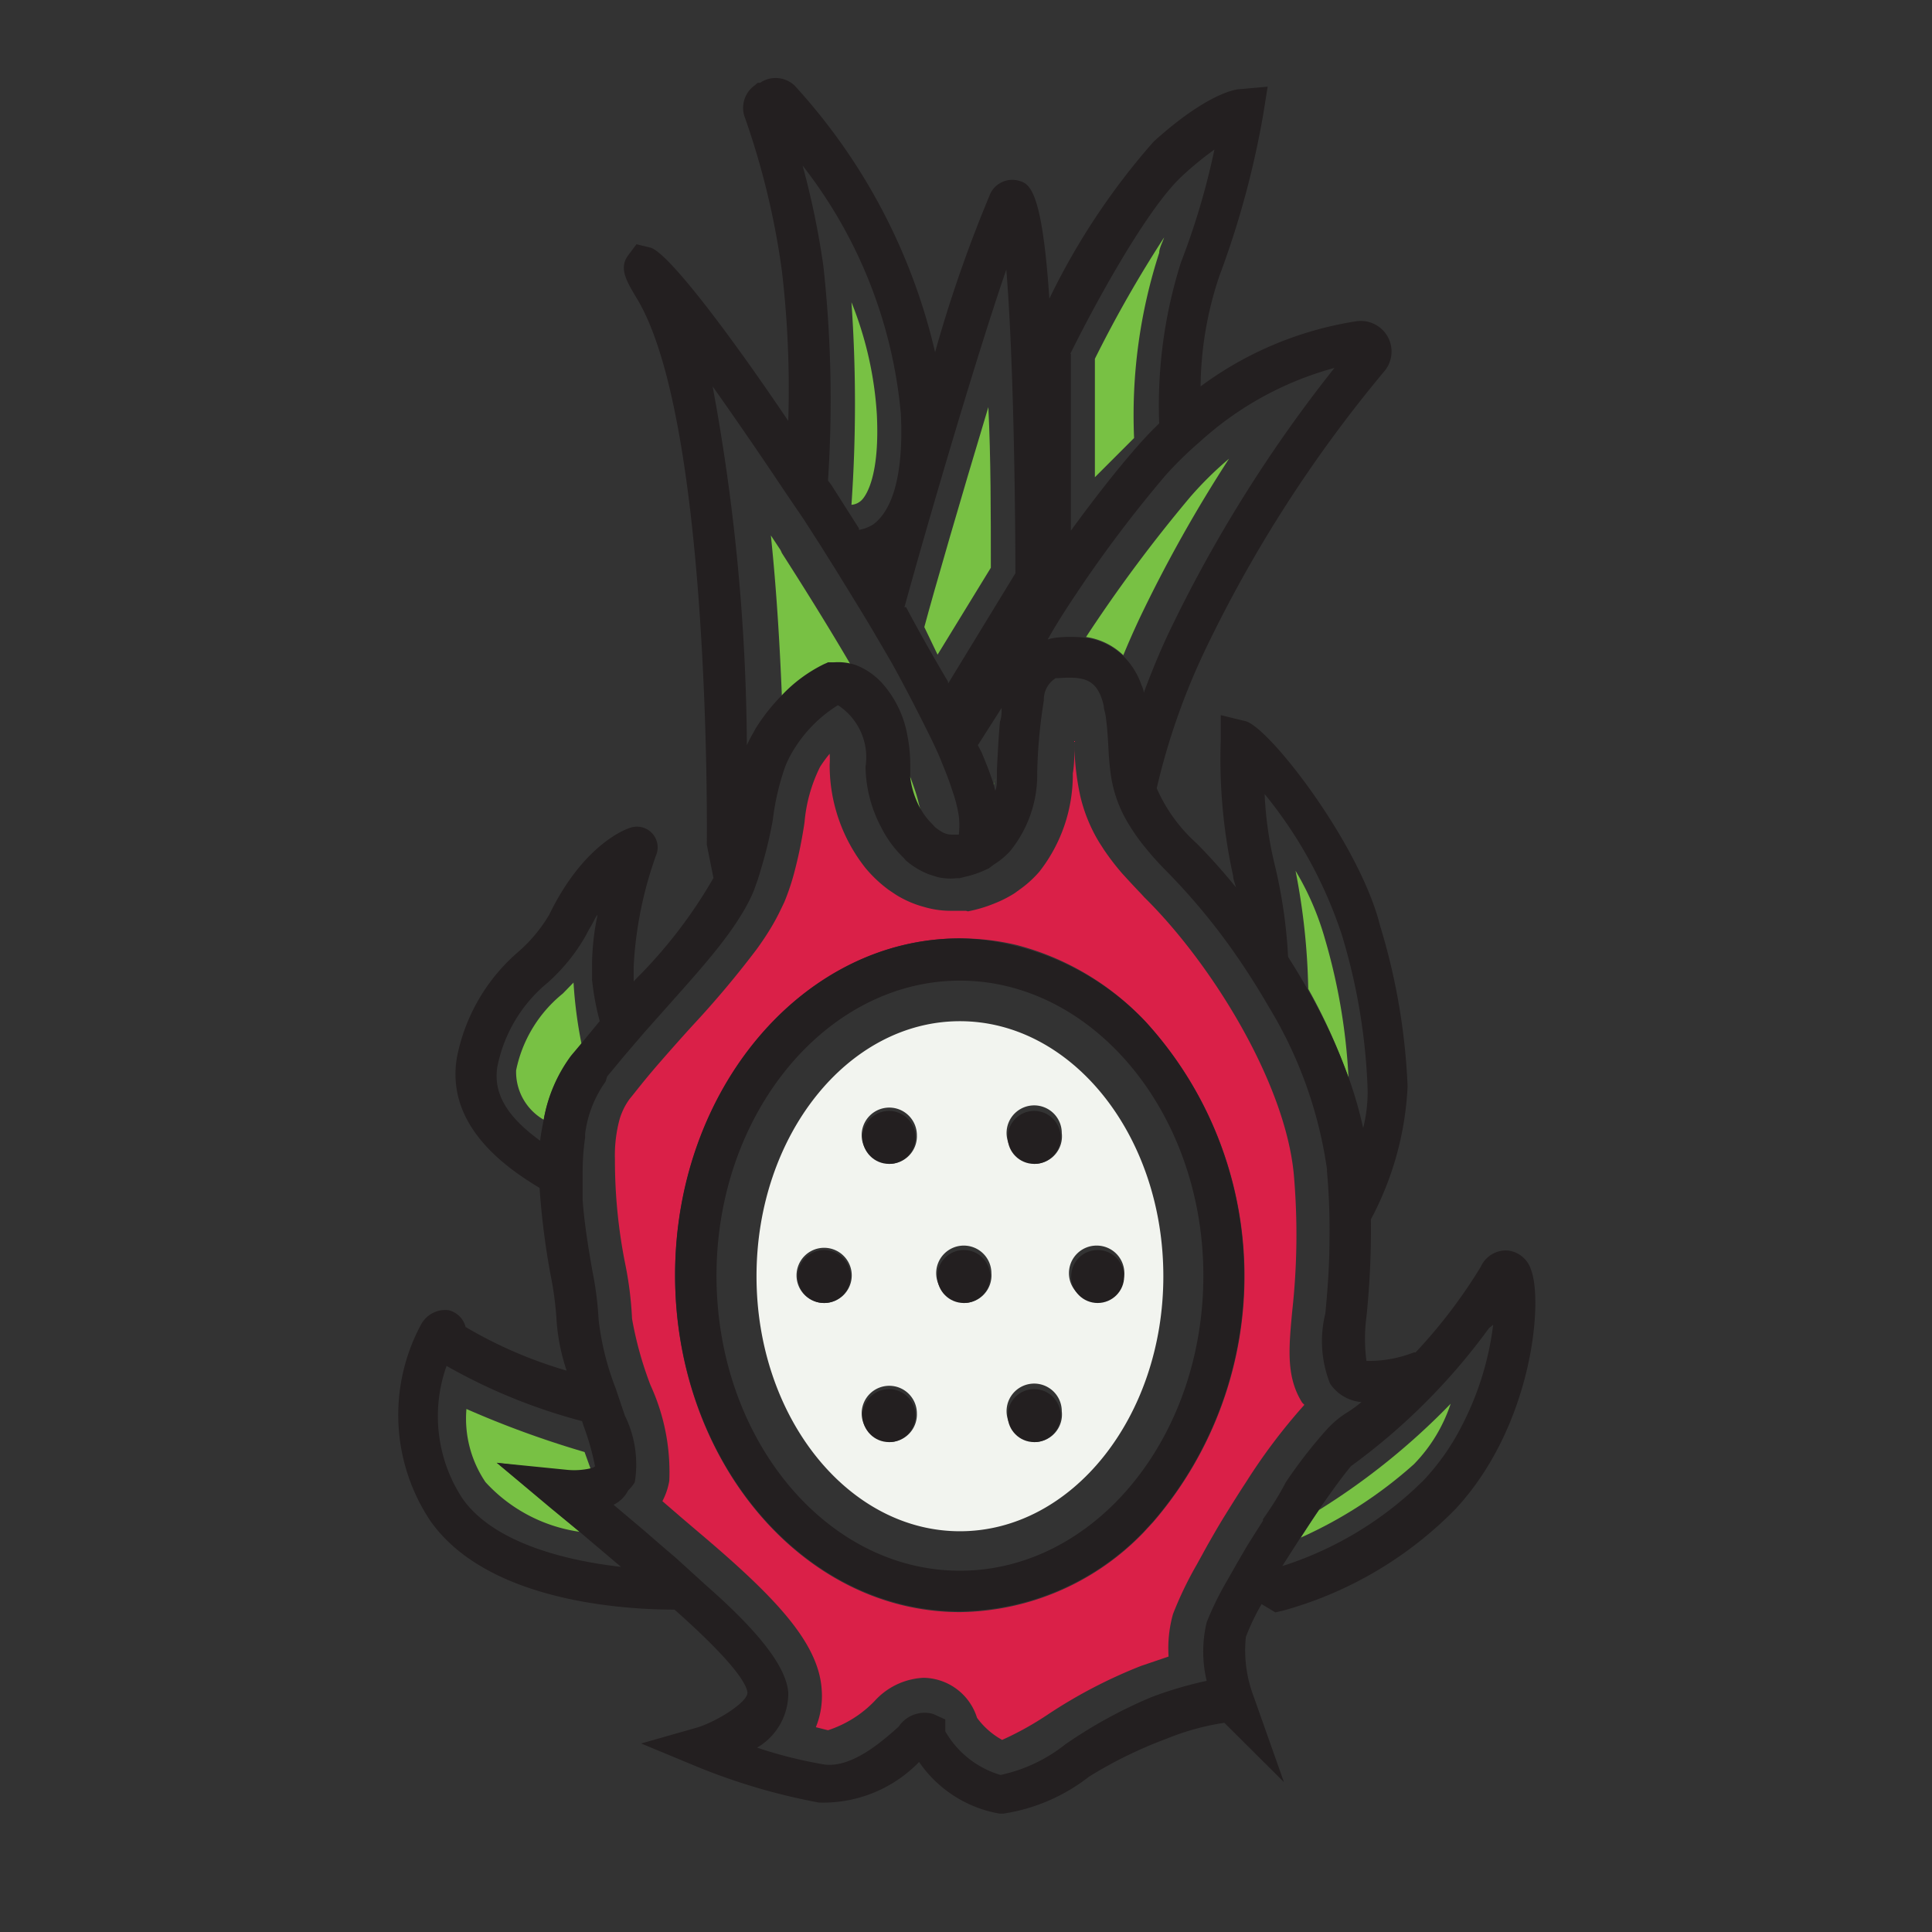 <svg id="Layer_1" data-name="Layer 1" xmlns="http://www.w3.org/2000/svg" viewBox="0 0 70 70"><rect x="0" y="0" width="70" height="70" fill="#333333" stroke="none"/><defs><style>.cls-1{fill:#78c144;}.cls-2{fill:#da2048;}.cls-3{fill:#f2f4ef;}.cls-4{fill:#231f20;}</style></defs><path class="cls-1" d="M42,9.16C42,9,42.11,8.8,42.18,8.6A44.06,44.06,0,0,0,39.67,13v4.29l1.42-1.42A19.1,19.1,0,0,1,42,9.16Z"/><path class="cls-1" d="M30.85,10.95a53,53,0,0,1,0,7.34,0.59,0.59,0,0,0,.38-0.18c0.15-.16.65-0.86,0.54-3.09A13,13,0,0,0,30.85,10.95Z"/><path class="cls-1" d="M33.49,22.72l0.48,1,1.93-3.15c0-1.93,0-4-.09-5.82C34.83,18,33.84,21.41,33.49,22.72Z"/><path class="cls-1" d="M36,28.65c0-.13,0-0.29.06-0.44L36,28.41Z"/><path class="cls-1" d="M43.13,18a53.25,53.25,0,0,0-3.78,5.08,2.44,2.44,0,0,1,1.35.66c0.18-.44.38-0.89,0.59-1.34a50.9,50.9,0,0,1,3.24-5.78A12.7,12.7,0,0,0,43.13,18Z"/><path class="cls-1" d="M28.28,19.93l-0.35-.53c0.21,2,.33,4.09.4,5.86a5.32,5.32,0,0,1,1.57-1.17L30,24h0.15a2,2,0,0,1,.71.15c-0.77-1.32-1.64-2.72-2.53-4.11Z"/><path class="cls-1" d="M33,28.2L32.9,28c0,0.09,0,.18,0,0.26a3.26,3.26,0,0,0,.3,1,2.94,2.94,0,0,0,.21.35,4.84,4.84,0,0,0-.12-0.49C33.23,28.84,33.12,28.53,33,28.2Z"/><path class="cls-1" d="M19.7,40.57a5.45,5.45,0,0,1,1-2.31l0.37-.44a16,16,0,0,1-.29-2.22L20.39,36a4.81,4.81,0,0,0-1.69,2.78A2,2,0,0,0,19.7,40.57Z"/><path class="cls-1" d="M48.86,39.06A21.72,21.72,0,0,0,48,34a10.2,10.2,0,0,0-1.06-2.45,24.29,24.29,0,0,1,.46,4.28A20.51,20.51,0,0,1,48.86,39.06Z"/><path class="cls-1" d="M47.79,54.71c-0.22.32-.44,0.66-0.66,1a15.86,15.86,0,0,0,4.1-2.66,5.69,5.69,0,0,0,1.33-2.19A25,25,0,0,1,47.79,54.71Z"/><path class="cls-1" d="M21.4,53.22l-0.22-.61a35.31,35.31,0,0,1-4.28-1.56,4.11,4.11,0,0,0,.69,2.65A5.71,5.71,0,0,0,21,55.5l-1.08-.91L18,53l2.52,0.31A2.67,2.67,0,0,0,21.4,53.22Z"/><path class="cls-2" d="M47.18,50.82c-0.58-.93-0.49-1.93-0.36-3.32a25.22,25.22,0,0,0,.06-4.92c-0.3-3.35-3-7.69-5.42-10.07l-0.1-.11c-0.25-.26-0.48-0.51-0.69-0.74A9,9,0,0,1,40,30.79l-0.18-.28a5.76,5.76,0,0,1-.68-1.67,9.5,9.5,0,0,1-.21-1.67c0-.11,0-0.22,0-0.32,0,0.41,0,.84-0.06,1.17a5.69,5.69,0,0,1-1.21,3.56,4,4,0,0,1-.73.66l-0.18.13a4.39,4.39,0,0,1-.76.38,5,5,0,0,1-.92.27L35,33l-0.24,0-0.28,0a3.41,3.41,0,0,1-1-.14,3.79,3.79,0,0,1-1-.43l-0.27-.18a4.73,4.73,0,0,1-.86-0.81,6,6,0,0,1-1.29-3.74,2.88,2.88,0,0,0,0-.39,4.58,4.58,0,0,0-.35.48,5.57,5.57,0,0,0-.56,2,16.41,16.41,0,0,1-.39,1.89,8.67,8.67,0,0,1-.34,1v0l-0.12.25a7.81,7.81,0,0,1-.4.74q-0.22.36-.49,0.73a35.15,35.15,0,0,1-2.32,2.76c-0.4.44-.8,0.89-1.2,1.35s-0.64.76-.95,1.15l-0.13.16a2.41,2.41,0,0,0-.36.73A5,5,0,0,0,22.28,42a19.15,19.15,0,0,0,.37,3.78,12.89,12.89,0,0,1,.25,2,13,13,0,0,0,.67,2.41,7.53,7.53,0,0,1,.68,3.46,2.47,2.47,0,0,1-.12.45,2.56,2.56,0,0,1-.13.29l0.73,0.63,0.2,0.17,0.34,0.29c2.76,2.33,4.38,4,4.5,5.72a3,3,0,0,1-.21,1.38L30,62.69h0a4.12,4.12,0,0,0,1.69-1.06,2.55,2.55,0,0,1,1.77-.84,2.06,2.06,0,0,1,1.94,1.45,2.8,2.8,0,0,0,.91.8,11.31,11.31,0,0,0,1.64-.91,18,18,0,0,1,3.39-1.77l1-.34a4.59,4.59,0,0,1,.16-1.54,13.22,13.22,0,0,1,.86-1.79L43.74,56c0.2-.35.41-0.72,0.64-1.09s0.51-.82.78-1.23a21.06,21.06,0,0,1,2.1-2.78Zm-5.4,4.33-0.35.38a9.39,9.39,0,0,1-6.65,2.88c-5.69,0-10.32-5.47-10.32-12.19S29.09,34,34.78,34a8.8,8.8,0,0,1,2.06.24A9.76,9.76,0,0,1,41.49,37,13.65,13.65,0,0,1,41.78,55.15Z"/><path class="cls-3" d="M34.78,37c-4.06,0-7.37,4.14-7.37,9.24s3.31,9.24,7.37,9.24,7.37-4.14,7.37-9.24S38.84,37,34.78,37ZM29.86,47.21a1,1,0,1,1,1-1A1,1,0,0,1,29.86,47.21Zm2.36,5a1,1,0,1,1,1-1A1,1,0,0,1,32.21,52.25Zm0-10.08a1,1,0,1,1,1-1A1,1,0,0,1,32.21,42.17Zm2.7,5a1,1,0,1,1,1-1A1,1,0,0,1,34.91,47.21Zm2.55,5a1,1,0,1,1,1-1A1,1,0,0,1,37.47,52.25Zm0-10.08a1,1,0,1,1,1-1A1,1,0,0,1,37.47,42.17Zm3.26,4.08a1,1,0,1,1-1-1A1,1,0,0,1,40.73,46.25Z"/><path class="cls-4" d="M55.47,46a1,1,0,0,0-.82-0.69,1,1,0,0,0-1,.59A18.83,18.83,0,0,1,51.29,49l-0.06,0a4.53,4.53,0,0,1-1.72.31,6.08,6.08,0,0,1,0-1.61,30.78,30.78,0,0,0,.16-3.52A11.34,11.34,0,0,0,51,39.36a23.14,23.14,0,0,0-1-5.83c-0.73-2.93-4-7.17-4.87-7.4l-0.9-.22,0,0.92a19.63,19.63,0,0,0,.45,4.91c0,0.13.07,0.27,0.1,0.41a21.2,21.2,0,0,0-1.42-1.59,5.82,5.82,0,0,1-1.45-2,24.55,24.55,0,0,1,1.75-5,48.3,48.3,0,0,1,6.49-10.1,1.11,1.11,0,0,0,.13-1.26,1.12,1.12,0,0,0-1.14-.56A12.75,12.75,0,0,0,43.5,14a12.84,12.84,0,0,1,.68-4,32.54,32.54,0,0,0,1.59-5.86l0.16-1-1,.09c-0.19,0-1.24.19-3.13,1.9a25.18,25.18,0,0,0-3.78,5.69c-0.27-4.05-.74-4.18-1.14-4.28a0.88,0.88,0,0,0-1,.48,49.19,49.19,0,0,0-2,5.74,21.48,21.48,0,0,0-5.09-9.66A1,1,0,0,0,27.54,3L27.46,3a1,1,0,0,0-.11.09A1,1,0,0,0,27,4.29a28.1,28.1,0,0,1,1.33,5.53,36.78,36.78,0,0,1,.23,5.43c-2.32-3.44-4.4-6.13-5-6.28l-0.5-.12-0.3.4c-0.34.46-.08,0.91,0.33,1.59,2.68,4.48,2.52,19.54,2.52,19.69v0.08l0.24,1.2a17.34,17.34,0,0,1-2.8,3.65l-0.09.1c0-.19,0-0.37,0-0.57a14.05,14.05,0,0,1,.81-4,0.75,0.75,0,0,0-.93-1c-0.17.05-1.7,0.6-2.94,3.15a5.46,5.46,0,0,1-1.09,1.32,6.75,6.75,0,0,0-2.26,3.88c-0.4,2.49,1.84,4,3,4.7a27.4,27.4,0,0,0,.4,3.16,12.07,12.07,0,0,1,.21,1.55,7.22,7.22,0,0,0,.37,1.91,15.9,15.9,0,0,1-3.66-1.58,0.84,0.84,0,0,0-.62-0.61,1,1,0,0,0-1,.53,6.91,6.91,0,0,0,.34,7.1c2.1,3,7.24,3.22,8.85,3.22,2.1,1.86,2.61,2.68,2.64,3s-1,1-1.78,1.26l-2.07.59,2,0.83a22.4,22.4,0,0,0,4.44,1.31,4.84,4.84,0,0,0,3.63-1.47,4.46,4.46,0,0,0,2.91,1.87h0.15a6.66,6.66,0,0,0,3.1-1.34A15.72,15.72,0,0,1,42.26,63a9.16,9.16,0,0,1,2.1-.58l2.16,2.15-1.1-3.11a4.7,4.7,0,0,1-.28-2.15,8.17,8.17,0,0,1,.57-1.19l0.5,0.3,0.3-.07a13.92,13.92,0,0,0,6.23-3.68C55.53,51.66,55.92,47.15,55.47,46ZM48.62,33.88a21.8,21.8,0,0,1,.93,5.55,5.29,5.29,0,0,1-.16,1.44,14.82,14.82,0,0,0-.52-1.81,20.51,20.51,0,0,0-1.48-3.19c-0.23-.41-0.48-0.82-0.72-1.2a18.21,18.21,0,0,0-.48-3.32,13.3,13.3,0,0,1-.37-2.58A15.93,15.93,0,0,1,48.62,33.88ZM38.78,12.82c0.75-1.53,2.74-5.25,4.07-6.46A11.53,11.53,0,0,1,44,5.42,26.29,26.29,0,0,1,42.79,9.5,17.17,17.17,0,0,0,42,15.34l-0.07.07c-0.27.26-.53,0.54-0.79,0.84-0.73.84-1.5,1.83-2.27,2.88l-0.07.1V12.82ZM39.34,21a46.64,46.64,0,0,1,2.9-3.79A13.81,13.81,0,0,1,43.48,16a11.85,11.85,0,0,1,4.87-2.67,50.5,50.5,0,0,0-6,9.59c-0.35.74-.64,1.46-0.91,2.18,0-.12-0.07-0.23-0.1-0.33a2.74,2.74,0,0,0-.64-1,2.44,2.44,0,0,0-1.35-.66,4.67,4.67,0,0,0-1.14,0h0a1.74,1.74,0,0,0-.25.06C38.38,22.42,38.86,21.71,39.34,21ZM36.46,9.77c0.21,2.5.32,6.92,0.33,11l-2.44,4,0-.07C33.86,23.87,33.36,23,32.83,22L32.77,22C33.48,19.41,35.32,13.07,36.46,9.77ZM36.29,25.65c0,0.17,0,.33-0.06.5-0.05.55-.08,1.15-0.11,1.75,0,0.11,0,.2,0,0.31s0,0.31-.06.44L36,28.41c-0.11-.35-0.26-0.73-0.43-1.14L35.43,27ZM32.64,15c0.1,2.08-.26,3.45-1,4a1.47,1.47,0,0,1-.52.2l0-.06-1-1.57L30,17.41a44.51,44.51,0,0,0-.17-7.79A29.69,29.69,0,0,0,29.08,6,17.1,17.1,0,0,1,32.64,15ZM25.82,14c0.8,1.13,1.71,2.45,2.63,3.83l0.68,1,0.59,0.92,0.54,0.86,0.91,1.48c0.42,0.69.81,1.36,1.18,2,0.55,1,1,1.89,1.41,2.72L33.85,27c0.11,0.23.21,0.46,0.29,0.67l0.07,0.17q0.16,0.39.27,0.73l0.09,0.27a5.15,5.15,0,0,1,.17.73,3,3,0,0,1,0,.67l-0.22,0h0a0.71,0.71,0,0,1-.41-0.11,1.56,1.56,0,0,1-.24-0.17l-0.11-.12a2.34,2.34,0,0,1-.27-0.32,2.94,2.94,0,0,1-.21-0.35,3.26,3.26,0,0,1-.3-1c0-.08,0-0.17,0-0.26s0-.15,0-0.24a5.34,5.34,0,0,0-.1-1,3.85,3.85,0,0,0-.92-1.92,2.55,2.55,0,0,0-.94-0.65A2,2,0,0,0,30.19,24H30l-0.14.06a5.32,5.32,0,0,0-1.57,1.17,7,7,0,0,0-.91,1.16l-0.07.13a5.08,5.08,0,0,0-.25.48A73.41,73.41,0,0,0,25.82,14ZM19.7,40.57c-0.05.25-.1,0.5-0.13,0.76-1-.73-1.73-1.57-1.55-2.68a5.27,5.27,0,0,1,1.84-3.06,6.72,6.72,0,0,0,1.38-1.72c0.07-.15.15-0.27,0.22-0.4s0.12-.23.18-0.33v0.06A9,9,0,0,0,21.45,35c0,0.17,0,.33,0,0.49A9.64,9.64,0,0,0,21.73,37l-0.07.08-0.6.73-0.37.44A5.45,5.45,0,0,0,19.7,40.57ZM16.76,54.3a5.43,5.43,0,0,1-.58-4.81,20.38,20.38,0,0,0,4.91,2l0.05,0.16a9.46,9.46,0,0,1,.42,1.48,0.4,0.4,0,0,1-.16.07,2.67,2.67,0,0,1-.9.05L18,53l1.94,1.63L21,55.5l1.31,1.11,0.19,0.16C20.46,56.54,17.88,55.89,16.76,54.3Zm29,0.74,0,0.06L45.19,56l0,0-0.36.62-0.37.65a11.05,11.05,0,0,0-.74,1.51,4.56,4.56,0,0,0,0,2.12,13.86,13.86,0,0,0-2,.59A17,17,0,0,0,38.6,63.2a5.68,5.68,0,0,1-2.35,1.11,3.42,3.42,0,0,1-2-1.58V62.3l-0.44-.2a1.13,1.13,0,0,0-1.25.46c-0.55.49-1.68,1.51-2.7,1.37a16,16,0,0,1-2.43-.61,2.27,2.27,0,0,0,1.13-2c-0.08-1-1.21-2.33-3-3.9l-1.1-1,0,0-0.32-.27-0.82-.71-0.2-.17-0.89-.75A1.15,1.15,0,0,0,22.76,54,1.35,1.35,0,0,0,23,53.7a4,4,0,0,0-.36-2.41l-0.22-.65-0.11-.33a10,10,0,0,1-.62-2.48,12.33,12.33,0,0,0-.23-1.8c-0.13-.75-0.28-1.63-0.35-2.54,0-.35,0-0.71,0-1.06a8.44,8.44,0,0,1,.09-1.21l0-.14a4.15,4.15,0,0,1,.74-1.89L22,39l0.25-.3,0.33-.4,0.78-.91,0.81-.91c0.8-.9,1.54-1.72,2.12-2.5a10.33,10.33,0,0,0,.59-0.87,6.19,6.19,0,0,0,.39-0.74c0.06-.13.1-0.27,0.15-0.4s0.11-.34.16-0.51A15.46,15.46,0,0,0,28,29.71a9.08,9.08,0,0,1,.44-1.91,3.66,3.66,0,0,1,.29-0.59,4.93,4.93,0,0,1,1.63-1.66,2.25,2.25,0,0,1,1,2.23A4.82,4.82,0,0,0,31.94,30a4,4,0,0,0,.8,1.08s0.07,0.09.11,0.12a2.83,2.83,0,0,0,.81.48l0.28,0.09a2,2,0,0,0,.71.05h0.11L35,31.76a3.47,3.47,0,0,0,.61-0.2l0.22-.1L36,31.33a2.87,2.87,0,0,0,.58-0.47,4.39,4.39,0,0,0,1-2.88,18.77,18.77,0,0,1,.24-2.6,0.92,0.92,0,0,1,.43-0.81h0.09c0.91-.06,1.42,0,1.65,1,0,0.11.05,0.23,0.07,0.37,0.06,0.43.08,0.8,0.1,1.15a10.42,10.42,0,0,0,.1,1.07,4.9,4.9,0,0,0,.11.5,4.72,4.72,0,0,0,.53,1.21,7.19,7.19,0,0,0,.62.87,11.38,11.38,0,0,0,.79.87,23.16,23.16,0,0,1,2.84,3.54q0.41,0.62.79,1.28h0a15.53,15.53,0,0,1,2.14,5.94v0.08a23.42,23.42,0,0,1,.09,2.39c0,1.09-.08,2-0.15,2.75a4.16,4.16,0,0,0,.17,2.54,1.52,1.52,0,0,0,1.14.67,4.92,4.92,0,0,1-.59.42,3.47,3.47,0,0,0-.71.62,17.4,17.4,0,0,0-1.44,1.86C46.36,54.15,46.07,54.6,45.79,55ZM53,51.59a8.51,8.51,0,0,1-1.38,2c-0.12.13-.24,0.23-0.36,0.35a12.76,12.76,0,0,1-4.61,2.74l-0.19.06,0.64-1c0.22-.34.44-0.68,0.66-1,0.44-.64.85-1.21,1.19-1.62a22.67,22.67,0,0,0,5-5L54.1,48A10.81,10.81,0,0,1,53,51.59Z"/><path class="cls-4" d="M36.84,34.28A8.8,8.8,0,0,0,34.78,34c-5.69,0-10.32,5.47-10.32,12.19s4.63,12.19,10.32,12.19a9.39,9.39,0,0,0,6.65-2.88l0.35-.38A13.65,13.65,0,0,0,41.49,37,9.76,9.76,0,0,0,36.84,34.28ZM34.78,56.91c-4.86,0-8.82-4.79-8.82-10.69s4-10.69,8.82-10.69,8.82,4.79,8.82,10.69S39.64,56.91,34.78,56.91Z"/><circle class="cls-4" cx="32.21" cy="41.21" r="0.96"/><circle class="cls-4" cx="37.47" cy="41.21" r="0.96"/><circle class="cls-4" cx="32.21" cy="51.29" r="0.96"/><circle class="cls-4" cx="37.47" cy="51.29" r="0.96"/><circle class="cls-4" cx="39.77" cy="46.25" r="0.96"/><circle class="cls-4" cx="34.92" cy="46.25" r="0.96"/><circle class="cls-4" cx="29.86" cy="46.25" r="0.96"/></svg>